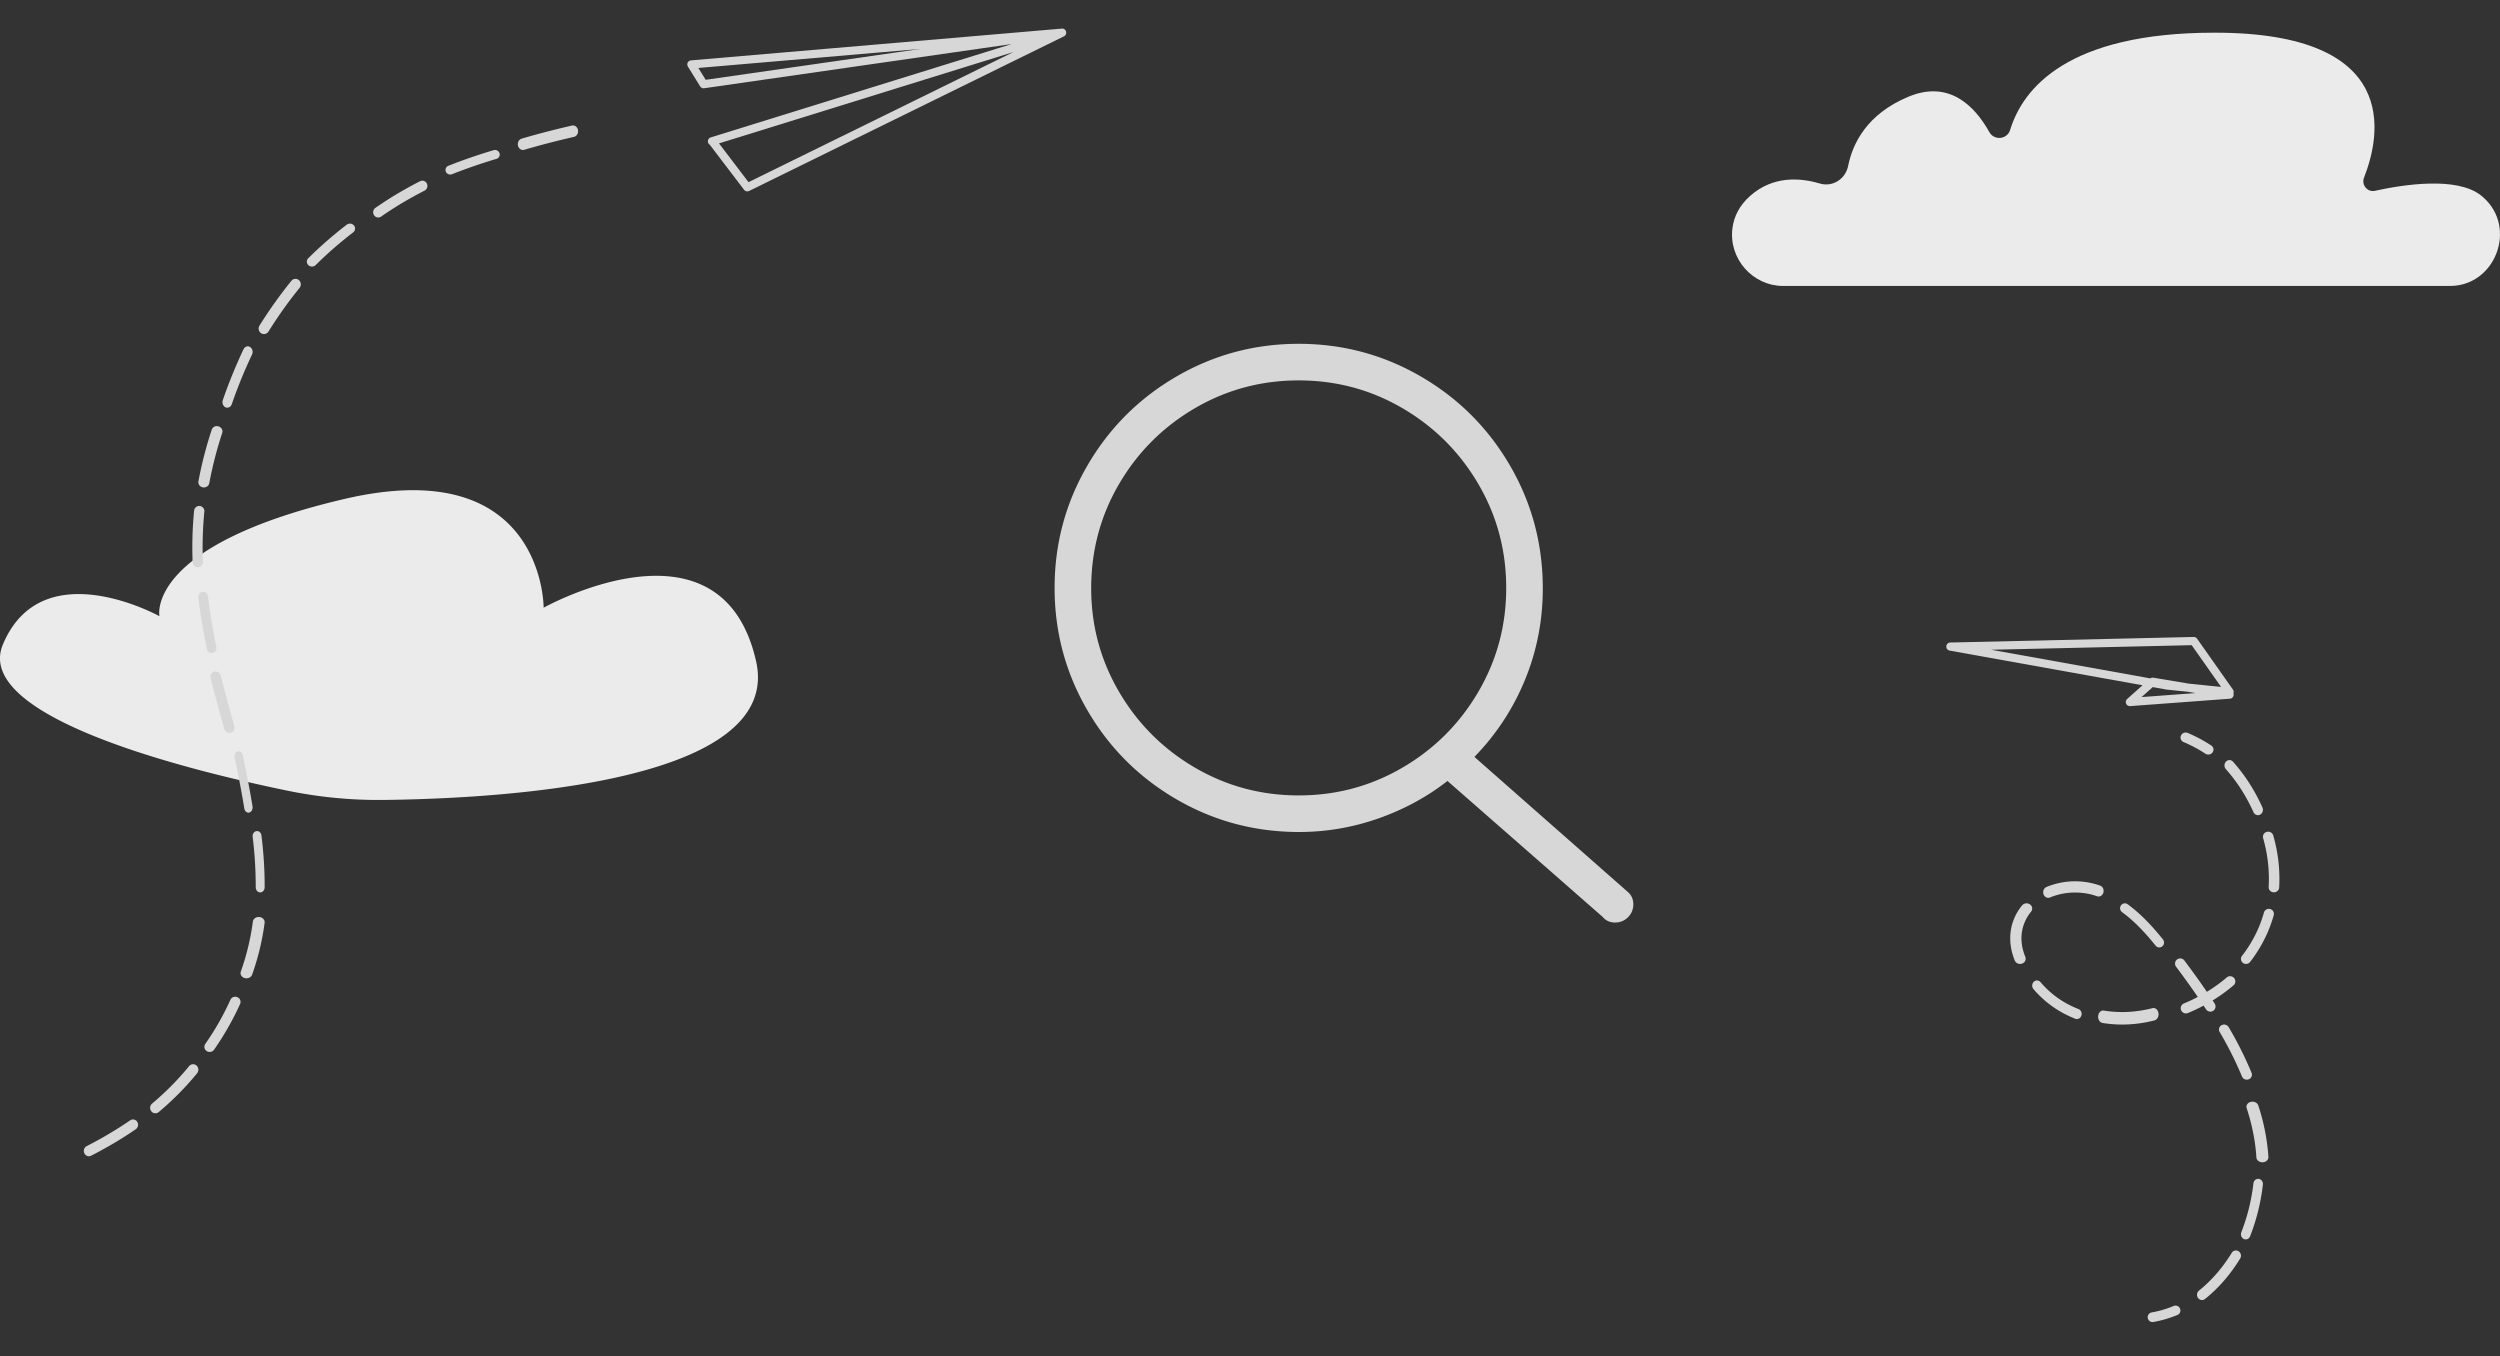 <svg width="306" height="166" xmlns="http://www.w3.org/2000/svg" xmlns:xlink="http://www.w3.org/1999/xlink">
<rect width="100%" height="100%" fill="#333333" stroke="none"/>
<defs>
<path d="M6.106 31h81.639c3.697 0 6.691-3.305 6.203-7.077-.177-1.367-.805-2.754-2.201-3.976-2.793-2.447-6.09-2.201-8.49-1.485-1.557.465-3.142-.526-3.47-2.16-.549-2.728-2.285-6.34-7.378-8.463-4.957-2.066-8.091 1.09-9.905 4.33-.596 1.067-2.185.907-2.545-.266C58.39 6.785 52.913 0 34.926 0c-22.903 0-20.33 12.545-18.284 17.737.35.89-.411 1.821-1.324 1.62-3.528-.777-10.083-1.785-13.022.59-.103.083-.204.17-.302.258C-2.14 23.942.604 31 6.106 31"/>
<path d="M92.543 20.919C95.925 35.833 61.25 37.75 46.962 37.913a55.301 55.301 0 0 1-11.786-1.136C23.093 34.291-3.356 27.764.353 18.889c4.786-11.45 19.163-3.466 19.163-3.466s-1.804-8.644 22.66-14.354c24.463-5.71 24.366 13.316 24.366 13.316s21.75-12.203 26 6.534"/>
<path d="M51.677 12.705l-3.855-6.966L0 0l37.534 13.879 14.143-1.174"/>
<path d="M1.385 6.778L0 0l30.508 7.465-29.123-.687"/>
<path d="M26.847 0L0 4.91l2.683 10.02L26.847 0"/>
<path d="M70.21 67.145c.47.393.707.904.707 1.532 0 .629-.216 1.16-.649 1.591a2.163 2.163 0 0 1-1.59.649c-.63 0-1.14-.236-1.533-.707L48.17 53.59c-2.514 1.965-5.343 3.497-8.486 4.597a29.054 29.054 0 0 1-9.664 1.65c-5.422 0-10.431-1.336-15.027-4.007-4.597-2.672-8.231-6.306-10.902-10.902C1.419 40.332.083 35.343.083 29.96c0-5.383 1.336-10.372 4.008-14.968 2.671-4.597 6.305-8.231 10.902-10.902C19.589 1.419 24.578.083 29.96.083c5.382 0 10.371 1.336 14.968 4.008 4.596 2.671 8.23 6.305 10.902 10.902 2.671 4.596 4.007 9.605 4.007 15.027 0 3.928-.727 7.66-2.18 11.196a29.524 29.524 0 0 1-6.188 9.429l18.74 16.5zM4.562 30.02c0 4.557 1.14 8.78 3.418 12.67 2.279 3.889 5.362 6.973 9.252 9.251 3.89 2.279 8.132 3.418 12.729 3.418 4.596 0 8.84-1.139 12.728-3.418 3.89-2.278 6.974-5.362 9.252-9.252 2.279-3.889 3.418-8.132 3.418-12.728 0-4.597-1.139-8.84-3.418-12.73-2.278-3.889-5.362-6.972-9.252-9.251C38.8 5.7 34.557 4.562 29.961 4.562c-4.597 0-8.84 1.14-12.73 3.418-3.889 2.279-6.972 5.362-9.251 9.252-2.279 3.89-3.418 8.152-3.418 12.788z"/>
<filter id="empty-search-a">
<feColorMatrix in="SourceGraphic" values="0 0 0 0 0.776 0 0 0 0 0.776 0 0 0 0 0.776 0 0 0 1 0"/>
</filter>
</defs>
<g fill="none" fill-rule="evenodd">
<path fill="#EBEBEB" transform="matrix(-1 0 0 1 306 4)" d="M6.106 31h81.639c3.697 0 6.691-3.305 6.203-7.077-.177-1.367-.805-2.754-2.201-3.976-2.793-2.447-6.09-2.201-8.49-1.485-1.557.465-3.142-.526-3.47-2.16-.549-2.728-2.285-6.34-7.378-8.463-4.957-2.066-8.091 1.09-9.905 4.33-.596 1.067-2.185.907-2.545-.266C58.39 6.785 52.913 0 34.926 0c-22.903 0-20.33 12.545-18.284 17.737.35.89-.411 1.821-1.324 1.62-3.528-.777-10.083-1.785-13.022.59-.103.083-.204.17-.302.258C-2.14 23.942.604 31 6.106 31"/>
<path fill="#EBEBEB" transform="translate(0 60)" d="M92.543 20.919C95.925 35.833 61.25 37.75 46.962 37.913a55.301 55.301 0 0 1-11.786-1.136C23.093 34.291-3.356 27.764.353 18.889c4.786-11.45 19.163-3.466 19.163-3.466s-1.804-8.644 22.66-14.354c24.463-5.71 24.366 13.316 24.366 13.316s21.75-12.203 26 6.534"/>
<path d="M130.202 3.536a.492.492 0 0 0-.35-.014l.076-.017L84.582 7.39a.5.5 0 0 0-.42.687l.038.075 1.5 2.419a.5.5 0 0 0 .496.231l37.621-5.41-36.82 11.425a.5.5 0 0 0-.218.817l.068.061.03.021 4.194 5.511a.5.5 0 0 0 .536.178l.082-.032 38.512-18.913a.487.487 0 0 0 .293-.546l-.005-.021a.481.481 0 0 0-.267-.35zm-6.167 2.837L91.618 22.295l-3.611-4.744 36.028-11.178zm-11.365-.386l-26.293 3.78-.898-1.449 27.191-2.331z" fill="#D7D7D7" fill-rule="nonzero"/>
<g transform="matrix(-1 0 0 1 130 4)">
<mask id="empty-search-b" fill="#fff">
<path d="M51.677 12.705l-3.855-6.966L0 0l37.534 13.879 14.143-1.174"/>
</mask>
<path mask="url(#d)" d="M51.677 12.705l-3.855-6.966L0 0l37.534 13.879 14.143-1.174"/>
</g>
<g fill="#D7D7D7">
<path d="M19.892 133.953a33.982 33.982 0 0 0 3.254-3.458.628.628 0 0 1 .908-.074c.268.24.302.664.071.947a35.433 35.433 0 0 1-4.703 4.752.629.629 0 0 1-.904-.103.69.69 0 0 1 .1-.942c.432-.363.857-.738 1.274-1.122M63.85 16.972c1.912-.565 3.924-1.09 6.155-1.602.34-.078.669.167.743.549.069.381-.15.754-.49.833-2.207.507-4.2 1.026-6.089 1.584a.562.562 0 0 1-.315.001.667.667 0 0 1-.45-.503c-.09-.377.11-.763.445-.862M54.966 21.346a.58.58 0 0 1-.393-.327.551.551 0 0 1 .315-.729 65.871 65.871 0 0 1 5.526-1.905.584.584 0 0 1 .728.367.552.552 0 0 1-.383.698 64.857 64.857 0 0 0-5.424 1.87.602.602 0 0 1-.37.026M28.2 122.379a.647.647 0 0 1 .855-.323.619.619 0 0 1 .333.828 34.654 34.654 0 0 1-3.186 5.598.659.659 0 0 1-.901.168.615.615 0 0 1-.172-.872 33.743 33.743 0 0 0 3.072-5.399M29.953 119.718c-.384-.105-.596-.463-.476-.8a29.981 29.981 0 0 0 1.476-6.117c.045-.35.402-.6.8-.56.387.041.684.356.637.706a30.407 30.407 0 0 1-.98 4.648 29.89 29.89 0 0 1-.552 1.703c-.114.326-.498.513-.87.428a.351.351 0 0 1-.035-.008M31.845 109.232a.468.468 0 0 1-.133-.02c-.237-.07-.412-.318-.41-.611a49.308 49.308 0 0 0-.377-6.164c-.044-.344.165-.661.464-.71.297-.046.575.194.614.536.275 2.25.4 4.326.391 6.345-.002.346-.248.626-.549.624M27.199 52.996a47.779 47.779 0 0 0-1.582 6.14c-.062.349-.414.58-.781.52l-.051-.011c-.337-.083-.558-.4-.496-.732a48.072 48.072 0 0 1 1.621-6.298.648.648 0 0 1 .847-.42c.354.105.554.463.442.8M25.013 62.605c-.199 2.06-.26 4.137-.18 6.172a.626.626 0 0 1-.783.631.628.628 0 0 1-.473-.58 46.422 46.422 0 0 1 .184-6.343.629.629 0 0 1 1.252.12M30.848 43.398a59.18 59.18 0 0 0-2.477 6.074c-.11.322-.411.493-.696.409a.736.736 0 0 1-.072-.027c-.303-.138-.452-.533-.331-.882a61.33 61.33 0 0 1 2.536-6.224c.156-.33.515-.455.802-.272.287.18.393.592.238.922M38.64 32.445a.649.649 0 0 1-.89.014.587.587 0 0 1-.015-.853 49.138 49.138 0 0 1 4.707-4.103.647.647 0 0 1 .883.095c.216.26.17.64-.1.848a47.647 47.647 0 0 0-4.586 4M28.239 89.682a.637.637 0 0 1-.783-.448l-.218-.787c-.498-1.812-.998-3.626-1.463-5.445a.647.647 0 0 1 .458-.786.638.638 0 0 1 .777.463c.463 1.812.959 3.618 1.455 5.422l.217.787a.645.645 0 0 1-.443.794M32.86 40.581a.645.645 0 0 1-.904.202.685.685 0 0 1-.196-.929 55.829 55.829 0 0 1 3.906-5.482.645.645 0 0 1 .921-.087.688.688 0 0 1 .083.947 53.864 53.864 0 0 0-3.81 5.35M29.086 91.98c.278-.09.555.112.627.455.518 2.43.897 4.421 1.196 6.267.056.347-.124.684-.403.754a.407.407 0 0 1-.228-.007c-.185-.06-.335-.245-.376-.493-.293-1.82-.667-3.788-1.18-6.193-.072-.342.092-.692.364-.783M15.94 137.125a.603.603 0 0 1 .86.191.669.669 0 0 1-.182.901c-1.647 1.137-3.435 2.198-5.465 3.242a.582.582 0 0 1-.427.045.62.62 0 0 1-.401-.344.667.667 0 0 1 .284-.874 48.693 48.693 0 0 0 5.332-3.16M24.797 72.437c.324-.04.621.203.66.552a69.44 69.44 0 0 0 1.02 6.182c.072.342-.13.68-.45.756a.547.547 0 0 1-.275-.004.611.611 0 0 1-.43-.477c-.474-2.283-.814-4.344-1.039-6.302-.04-.347.19-.664.514-.707M49.468 23.23c.642-.364 1.29-.714 1.946-1.049a.616.616 0 0 1 .835.29.65.65 0 0 1-.281.863c-.64.326-1.272.667-1.899 1.022a43.902 43.902 0 0 0-3.421 2.154.608.608 0 0 1-.505.09.616.616 0 0 1-.36-.262.654.654 0 0 1 .167-.893 45.254 45.254 0 0 1 3.518-2.215"/>
</g>
<g>
<path d="M268.505 77.965l-29.787.679c-.567.013-.66.785-.174.965l.097.027 23.605 4.241-1.883 1.68a.5.5 0 0 0 .283.87l.086.001 12.204-.906.057-.008.083-.023.031-.013.046-.024.03-.02.04-.03.06-.06.049-.071.016-.03.02-.05.01-.03.014-.057.004-.03.001-.09-.007-.057-.008-.032-.013-.043a.49.49 0 0 0-.02-.385l-.042-.071-4.382-6.221-.058-.069-.068-.056-.021-.012-.019-.013-.035-.017-.044-.018-.085-.021-.021-.002-.014-.002-.055-.002zm-5.007 6.137l1.68.303 2.578.261.982.165-6.61.491 1.37-1.22zm4.764-5.132l3.597 5.108-3.94-.399-4.35-.73a.5.5 0 0 0-.344.066l-.026.019-19.492-3.504 24.555-.56z" fill="#D7D7D7" fill-rule="nonzero"/>
<g transform="matrix(-1 0 0 1 269.238 71)">
<mask id="empty-search-c" fill="#fff">
<path d="M1.385 6.778L0 0l30.508 7.465-29.123-.687"/>
</mask>
<path mask="url(#f)" d="M1.385 6.778L0 0l30.508 7.465-29.123-.687"/>
</g>
<g transform="matrix(-1 0 0 1 265.577 79.709)">
<mask id="empty-search-d" fill="#fff">
<path d="M26.847 0L0 4.91l2.683 10.02L26.847 0"/>
</mask>
<path mask="url(#h)" d="M26.847 0L0 4.91l2.683 10.02L26.847 0"/>
</g>
<path d="M257.207 109.619a.677.677 0 0 0 .245-.358c.106-.359-.072-.745-.398-.863a9.15 9.15 0 0 0-6.569.171c-.318.138-.48.533-.358.885.122.353.481.529.802.395 1.772-.747 3.918-.803 5.74-.15a.571.571 0 0 0 .538-.08zm-9.57 8.26a.617.617 0 0 0 .262-.76c-.602-1.476-.63-2.896-.085-4.218a5.12 5.12 0 0 1 .785-1.304.61.61 0 0 0-.128-.897.726.726 0 0 0-.966.118 6.397 6.397 0 0 0-.978 1.624c-.661 1.602-.632 3.377.084 5.132.134.33.533.496.888.371a.883.883 0 0 0 .138-.066zm29.074-18.213a.684.684 0 0 0 .211-.829 22.82 22.82 0 0 0-1.432-2.7 21.045 21.045 0 0 0-2.162-2.898.578.578 0 0 0-.863-.022.69.69 0 0 0-.02.927c.74.831 1.423 1.747 2.028 2.72.5.806.954 1.663 1.349 2.54.145.328.51.466.814.31a.725.725 0 0 0 .075-.048zm-12.092 16.197a.608.608 0 0 0 .127-.878c-1.54-1.914-2.915-3.283-4.325-4.306a.575.575 0 0 0-.813.141.607.607 0 0 0 .138.834c1.324.961 2.627 2.262 4.1 4.09.192.241.527.288.773.119zm-10.086 8.762a.625.625 0 0 0 .223-.303c.113-.326-.041-.689-.344-.81-.461-.183-.914-.392-1.347-.623a11.423 11.423 0 0 1-3.307-2.675.556.556 0 0 0-.827-.039.66.66 0 0 0-.036.887 12.633 12.633 0 0 0 3.653 2.954c.467.249.958.477 1.457.675a.548.548 0 0 0 .528-.066zm24.15-15.51a.608.608 0 0 0 .286-.48c.123-2.112-.12-4.259-.721-6.378a.65.65 0 0 0-.79-.435.616.616 0 0 0-.452.76c.565 1.99.792 4.005.677 5.983a.63.63 0 0 0 .607.654.671.671 0 0 0 .393-.104zm-14.75 15.667c.202-.166.313-.476.261-.789-.068-.414-.392-.682-.725-.595-2.012.514-4.019.615-5.965.295-.335-.057-.644.238-.688.66-.044.417.192.801.528.856 2.082.342 4.226.235 6.372-.313a.563.563 0 0 0 .217-.114zm11.326-6.898a.656.656 0 0 0 .148-.137 16.889 16.889 0 0 0 2.056-3.406c.334-.743.618-1.524.842-2.319a.614.614 0 0 0-.432-.756.623.623 0 0 0-.765.426c-.208.737-.47 1.46-.78 2.15a15.605 15.605 0 0 1-1.906 3.156.61.61 0 0 0 .114.862.63.63 0 0 0 .723.024zm-4.359 5.835a.634.634 0 0 0 .181-.873l-.255-.39a20.48 20.48 0 0 0 2.572-1.864.636.636 0 0 0-.825-.967 19.308 19.308 0 0 1-2.453 1.774c-.83-1.22-1.736-2.48-2.753-3.835a.637.637 0 0 0-.889-.125.632.632 0 0 0-.127.887c.981 1.307 1.857 2.526 2.66 3.7-.562.297-1.14.567-1.73.808a.636.636 0 0 0 .481 1.175c.67-.274 1.324-.582 1.96-.92.098.148.196.296.293.447a.634.634 0 0 0 .885.183zm4.457 8.328a.595.595 0 0 0 .236-.73 44.6 44.6 0 0 0-2.81-5.604.645.645 0 0 0-.86-.229.6.6 0 0 0-.24.828 43.531 43.531 0 0 1 2.736 5.453.639.639 0 0 0 .938.282zm1.969 10.113c.208-.117.34-.32.328-.546l-.02-.3a25.706 25.706 0 0 0-1.221-6.01c-.108-.332-.514-.526-.906-.435-.393.088-.623.433-.515.763.633 1.935 1.028 3.874 1.171 5.76l.019.28c.019.343.364.606.77.592a.839.839 0 0 0 .374-.104zm-2.125 9.439a.602.602 0 0 0 .213-.279 25.478 25.478 0 0 0 1.564-6.32c.04-.347-.187-.662-.507-.707-.32-.041-.612.203-.652.55a24.13 24.13 0 0 1-1.48 5.985c-.125.322.014.693.311.828a.542.542 0 0 0 .551-.057zm-9.128 8.246c-.874.366-1.789.635-2.718.797a.595.595 0 0 0 .204 1.172 13.958 13.958 0 0 0 2.973-.87.596.596 0 0 0-.458-1.1zm7.092-6.497c-1.135 1.846-2.484 3.4-4.01 4.621a.665.665 0 0 0-.116.902c.197.272.56.332.827.147.011-.009.022-.015.032-.025 1.64-1.31 3.085-2.974 4.297-4.945a.663.663 0 0 0-.183-.89.598.598 0 0 0-.847.19zm-6.215-63.32a.6.6 0 0 0 .325.802c.922.389 1.819.867 2.666 1.423a.651.651 0 0 0 .88-.16.593.593 0 0 0-.167-.845 17.98 17.98 0 0 0-2.87-1.534.64.64 0 0 0-.834.314z" fill="#D7D7D7"/>
</g>
<g transform="translate(0 3)">
<path fill="#D7D7D7" transform="translate(129 39)" d="M70.21 67.145c.47.393.707.904.707 1.532 0 .629-.216 1.16-.649 1.591a2.163 2.163 0 0 1-1.59.649c-.63 0-1.14-.236-1.533-.707L48.17 53.59c-2.514 1.965-5.343 3.497-8.486 4.597a29.054 29.054 0 0 1-9.664 1.65c-5.422 0-10.431-1.336-15.027-4.007-4.597-2.672-8.231-6.306-10.902-10.902C1.419 40.332.083 35.343.083 29.96c0-5.383 1.336-10.372 4.008-14.968 2.671-4.597 6.305-8.231 10.902-10.902C19.589 1.419 24.578.083 29.96.083c5.382 0 10.371 1.336 14.968 4.008 4.596 2.671 8.23 6.305 10.902 10.902 2.671 4.596 4.007 9.605 4.007 15.027 0 3.928-.727 7.66-2.18 11.196a29.524 29.524 0 0 1-6.188 9.429l18.74 16.5zM4.562 30.02c0 4.557 1.14 8.78 3.418 12.67 2.279 3.889 5.362 6.973 9.252 9.251 3.89 2.279 8.132 3.418 12.729 3.418 4.596 0 8.84-1.139 12.728-3.418 3.89-2.278 6.974-5.362 9.252-9.252 2.279-3.889 3.418-8.132 3.418-12.728 0-4.597-1.139-8.84-3.418-12.73-2.278-3.889-5.362-6.972-9.252-9.251C38.8 5.7 34.557 4.562 29.961 4.562c-4.597 0-8.84 1.14-12.73 3.418-3.889 2.279-6.972 5.362-9.251 9.252-2.279 3.89-3.418 8.152-3.418 12.788z" />
</g>
</g>
</svg>
